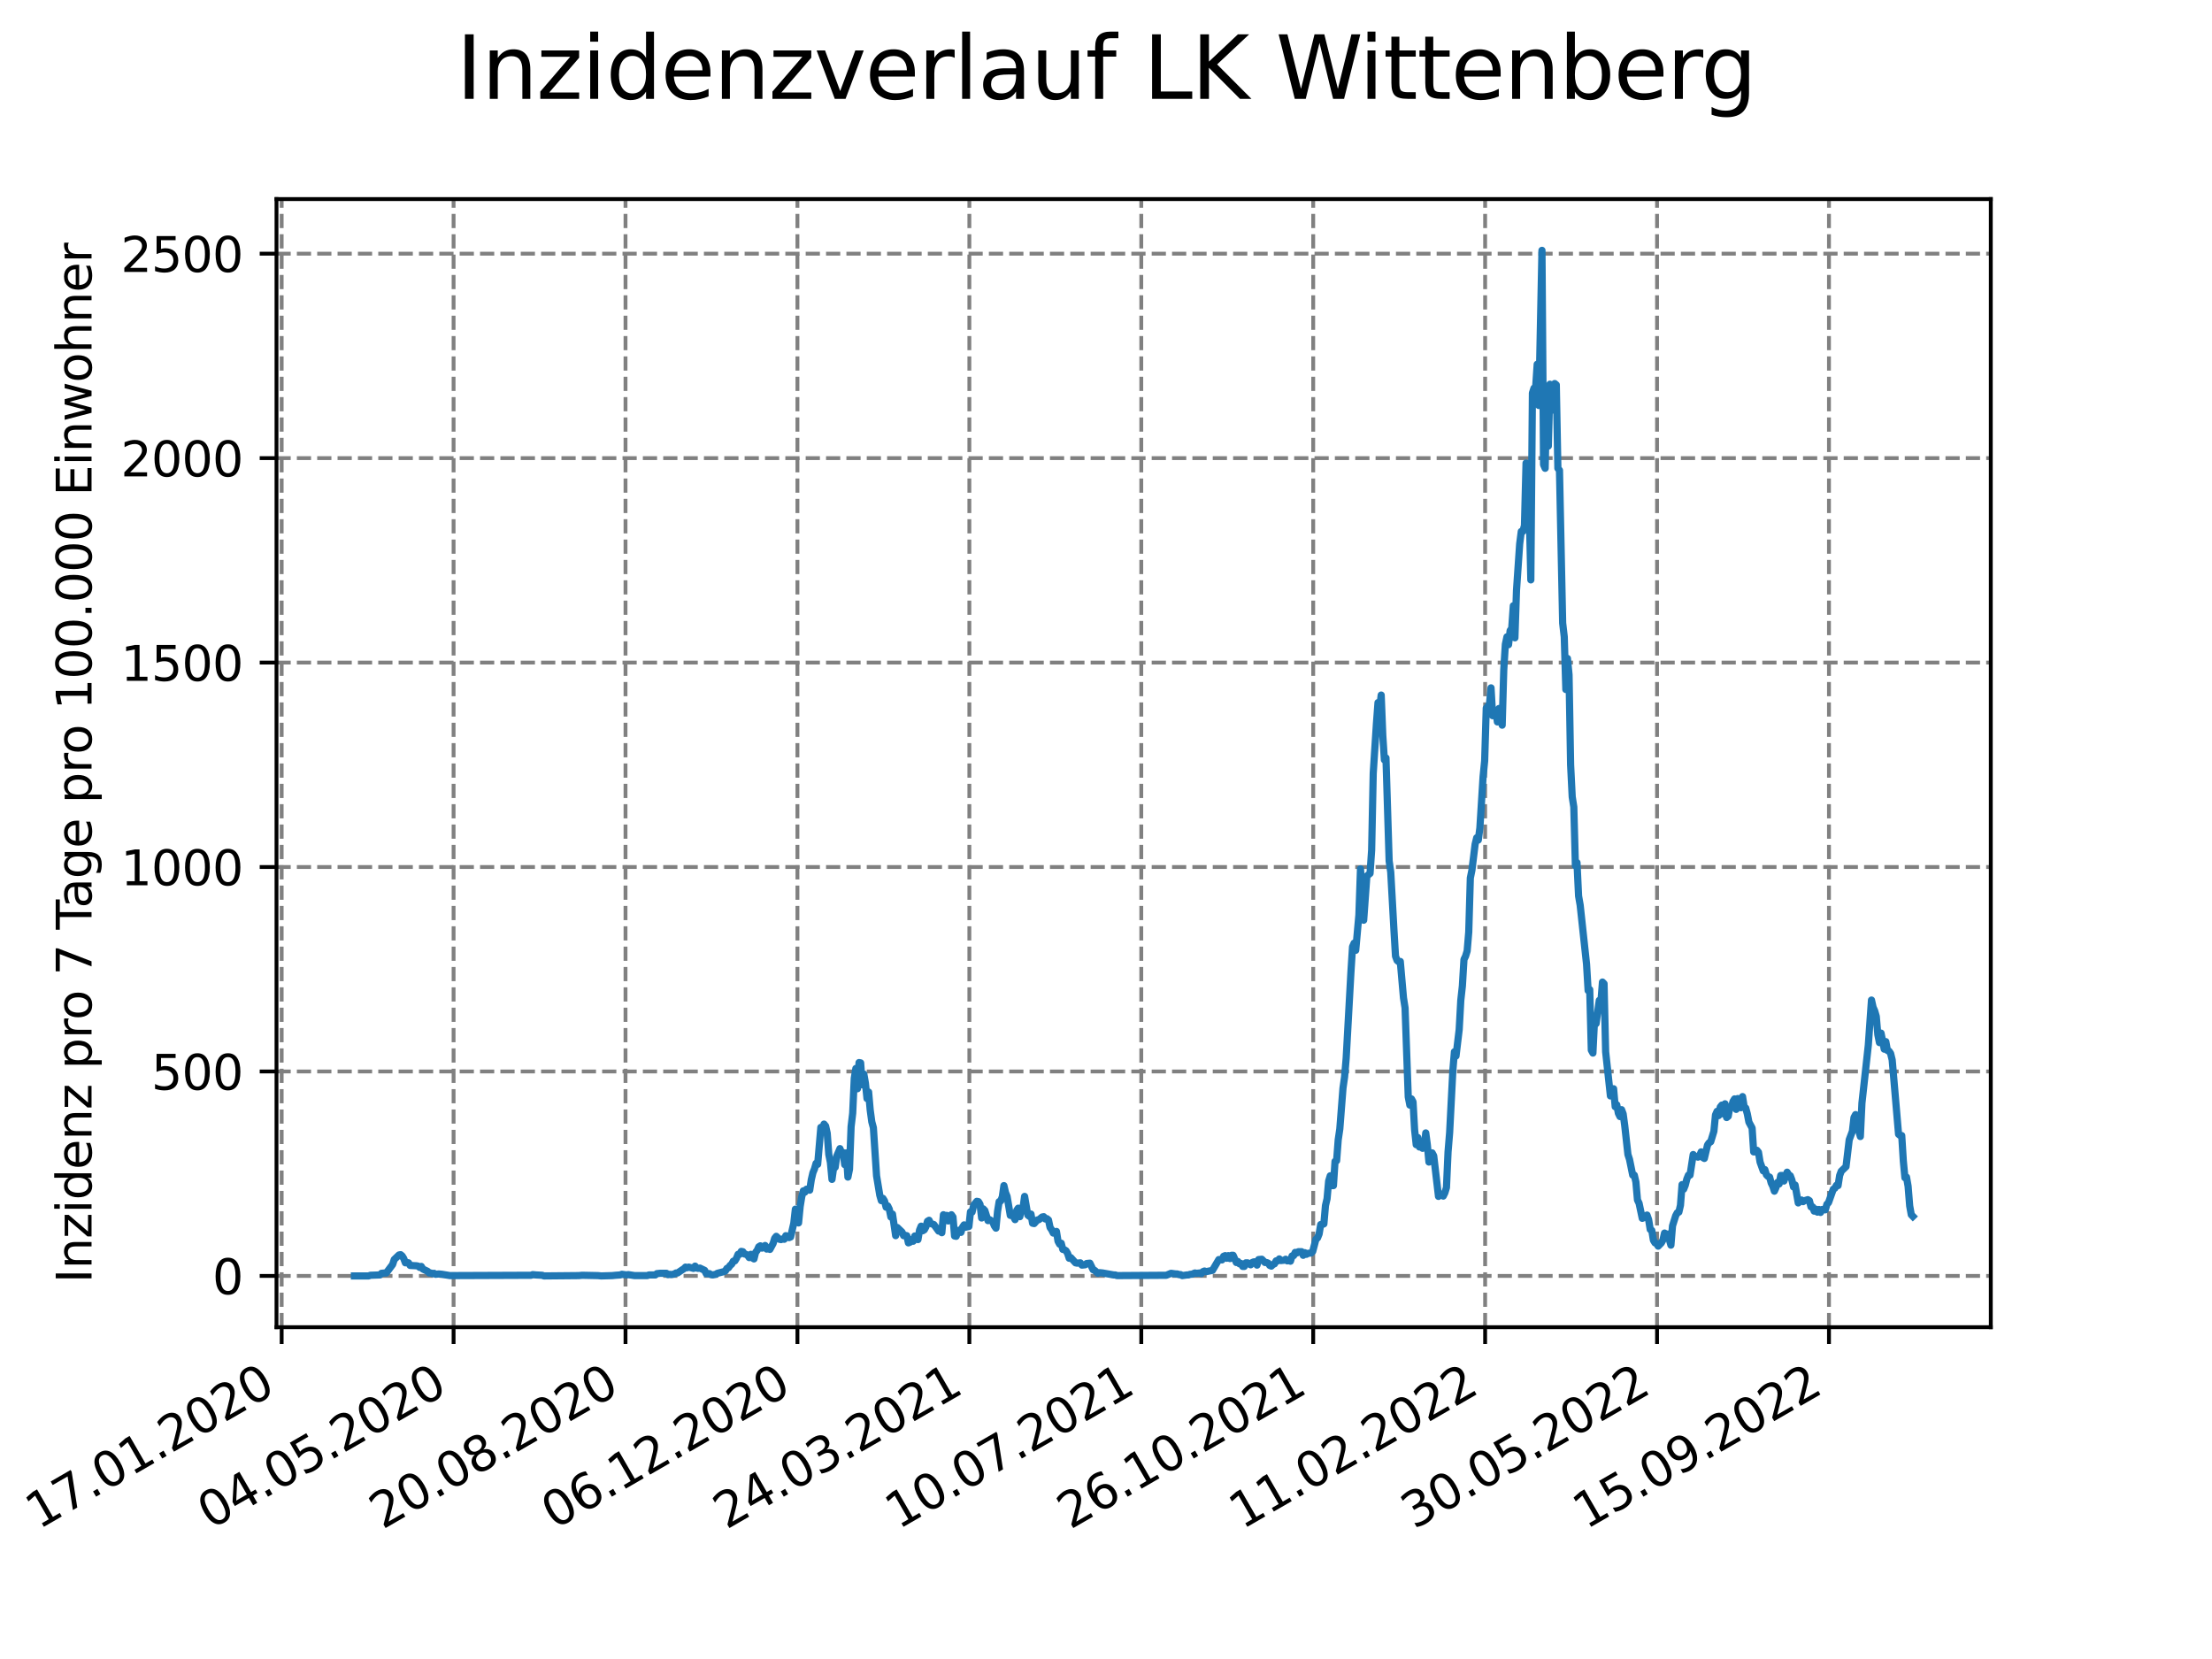 <?xml version="1.0" encoding="utf-8" standalone="no"?>
<!DOCTYPE svg PUBLIC "-//W3C//DTD SVG 1.1//EN"
  "http://www.w3.org/Graphics/SVG/1.1/DTD/svg11.dtd">
<svg xmlns:xlink="http://www.w3.org/1999/xlink" width="460.8pt" height="345.6pt" viewBox="0 0 460.8 345.6" xmlns="http://www.w3.org/2000/svg" version="1.1">
 <defs>
  <style type="text/css">*{stroke-linejoin: round; stroke-linecap: butt}</style>
 </defs>
 <g id="figure_1">
  <g id="patch_1">
   <path d="M 0 345.6 
L 460.8 345.6 
L 460.8 0 
L 0 0 
z
" style="fill: #ffffff"/>
  </g>
  <g id="axes_1">
   <g id="patch_2">
    <path d="M 57.6 276.48 
L 414.72 276.48 
L 414.72 41.472 
L 57.6 41.472 
z
" style="fill: #ffffff"/>
   </g>
   <g id="matplotlib.axis_1">
    <g id="xtick_1">
     <g id="line2d_1">
      <path d="M 58.675 276.48 
L 58.675 41.472 
" clip-path="url(#p6f61c30d8f)" style="fill: none; stroke-dasharray: 2.96,1.28; stroke-dashoffset: 0; stroke: #808080; stroke-width: 0.8"/>
     </g>
     <g id="line2d_2">
      <defs>
       <path id="maa4a081e00" d="M 0 0 
L 0 3.5 
" style="stroke: #000000; stroke-width: 0.8"/>
      </defs>
      <g>
       <use xlink:href="#maa4a081e00" x="58.675" y="276.48" style="stroke: #000000; stroke-width: 0.8"/>
      </g>
     </g>
     <g id="text_1">
      <!-- 17.01.2020 -->
      <g transform="translate(8.05 318.689) rotate(-30) scale(0.1 -0.1)">
       <defs>
        <path id="DejaVuSans-31" d="M 794 531 
L 1825 531 
L 1825 4091 
L 703 3866 
L 703 4441 
L 1819 4666 
L 2450 4666 
L 2450 531 
L 3481 531 
L 3481 0 
L 794 0 
L 794 531 
z
" transform="scale(0.016)"/>
        <path id="DejaVuSans-37" d="M 525 4666 
L 3525 4666 
L 3525 4397 
L 1831 0 
L 1172 0 
L 2766 4134 
L 525 4134 
L 525 4666 
z
" transform="scale(0.016)"/>
        <path id="DejaVuSans-2e" d="M 684 794 
L 1344 794 
L 1344 0 
L 684 0 
L 684 794 
z
" transform="scale(0.016)"/>
        <path id="DejaVuSans-30" d="M 2034 4250 
Q 1547 4250 1301 3770 
Q 1056 3291 1056 2328 
Q 1056 1369 1301 889 
Q 1547 409 2034 409 
Q 2525 409 2770 889 
Q 3016 1369 3016 2328 
Q 3016 3291 2770 3770 
Q 2525 4250 2034 4250 
z
M 2034 4750 
Q 2819 4750 3233 4129 
Q 3647 3509 3647 2328 
Q 3647 1150 3233 529 
Q 2819 -91 2034 -91 
Q 1250 -91 836 529 
Q 422 1150 422 2328 
Q 422 3509 836 4129 
Q 1250 4750 2034 4750 
z
" transform="scale(0.016)"/>
        <path id="DejaVuSans-32" d="M 1228 531 
L 3431 531 
L 3431 0 
L 469 0 
L 469 531 
Q 828 903 1448 1529 
Q 2069 2156 2228 2338 
Q 2531 2678 2651 2914 
Q 2772 3150 2772 3378 
Q 2772 3750 2511 3984 
Q 2250 4219 1831 4219 
Q 1534 4219 1204 4116 
Q 875 4013 500 3803 
L 500 4441 
Q 881 4594 1212 4672 
Q 1544 4750 1819 4750 
Q 2544 4750 2975 4387 
Q 3406 4025 3406 3419 
Q 3406 3131 3298 2873 
Q 3191 2616 2906 2266 
Q 2828 2175 2409 1742 
Q 1991 1309 1228 531 
z
" transform="scale(0.016)"/>
       </defs>
       <use xlink:href="#DejaVuSans-31"/>
       <use xlink:href="#DejaVuSans-37" x="63.623"/>
       <use xlink:href="#DejaVuSans-2e" x="127.246"/>
       <use xlink:href="#DejaVuSans-30" x="159.033"/>
       <use xlink:href="#DejaVuSans-31" x="222.656"/>
       <use xlink:href="#DejaVuSans-2e" x="286.279"/>
       <use xlink:href="#DejaVuSans-32" x="318.066"/>
       <use xlink:href="#DejaVuSans-30" x="381.689"/>
       <use xlink:href="#DejaVuSans-32" x="445.312"/>
       <use xlink:href="#DejaVuSans-30" x="508.936"/>
      </g>
     </g>
    </g>
    <g id="xtick_2">
     <g id="line2d_3">
      <path d="M 94.49 276.48 
L 94.49 41.472 
" clip-path="url(#p6f61c30d8f)" style="fill: none; stroke-dasharray: 2.96,1.28; stroke-dashoffset: 0; stroke: #808080; stroke-width: 0.8"/>
     </g>
     <g id="line2d_4">
      <g>
       <use xlink:href="#maa4a081e00" x="94.49" y="276.48" style="stroke: #000000; stroke-width: 0.8"/>
      </g>
     </g>
     <g id="text_2">
      <!-- 04.05.2020 -->
      <g transform="translate(43.865 318.689) rotate(-30) scale(0.1 -0.1)">
       <defs>
        <path id="DejaVuSans-34" d="M 2419 4116 
L 825 1625 
L 2419 1625 
L 2419 4116 
z
M 2253 4666 
L 3047 4666 
L 3047 1625 
L 3713 1625 
L 3713 1100 
L 3047 1100 
L 3047 0 
L 2419 0 
L 2419 1100 
L 313 1100 
L 313 1709 
L 2253 4666 
z
" transform="scale(0.016)"/>
        <path id="DejaVuSans-35" d="M 691 4666 
L 3169 4666 
L 3169 4134 
L 1269 4134 
L 1269 2991 
Q 1406 3038 1543 3061 
Q 1681 3084 1819 3084 
Q 2600 3084 3056 2656 
Q 3513 2228 3513 1497 
Q 3513 744 3044 326 
Q 2575 -91 1722 -91 
Q 1428 -91 1123 -41 
Q 819 9 494 109 
L 494 744 
Q 775 591 1075 516 
Q 1375 441 1709 441 
Q 2250 441 2565 725 
Q 2881 1009 2881 1497 
Q 2881 1984 2565 2268 
Q 2250 2553 1709 2553 
Q 1456 2553 1204 2497 
Q 953 2441 691 2322 
L 691 4666 
z
" transform="scale(0.016)"/>
       </defs>
       <use xlink:href="#DejaVuSans-30"/>
       <use xlink:href="#DejaVuSans-34" x="63.623"/>
       <use xlink:href="#DejaVuSans-2e" x="127.246"/>
       <use xlink:href="#DejaVuSans-30" x="159.033"/>
       <use xlink:href="#DejaVuSans-35" x="222.656"/>
       <use xlink:href="#DejaVuSans-2e" x="286.279"/>
       <use xlink:href="#DejaVuSans-32" x="318.066"/>
       <use xlink:href="#DejaVuSans-30" x="381.689"/>
       <use xlink:href="#DejaVuSans-32" x="445.312"/>
       <use xlink:href="#DejaVuSans-30" x="508.936"/>
      </g>
     </g>
    </g>
    <g id="xtick_3">
     <g id="line2d_5">
      <path d="M 130.305 276.48 
L 130.305 41.472 
" clip-path="url(#p6f61c30d8f)" style="fill: none; stroke-dasharray: 2.96,1.28; stroke-dashoffset: 0; stroke: #808080; stroke-width: 0.8"/>
     </g>
     <g id="line2d_6">
      <g>
       <use xlink:href="#maa4a081e00" x="130.305" y="276.48" style="stroke: #000000; stroke-width: 0.8"/>
      </g>
     </g>
     <g id="text_3">
      <!-- 20.08.2020 -->
      <g transform="translate(79.679 318.689) rotate(-30) scale(0.1 -0.1)">
       <defs>
        <path id="DejaVuSans-38" d="M 2034 2216 
Q 1584 2216 1326 1975 
Q 1069 1734 1069 1313 
Q 1069 891 1326 650 
Q 1584 409 2034 409 
Q 2484 409 2743 651 
Q 3003 894 3003 1313 
Q 3003 1734 2745 1975 
Q 2488 2216 2034 2216 
z
M 1403 2484 
Q 997 2584 770 2862 
Q 544 3141 544 3541 
Q 544 4100 942 4425 
Q 1341 4750 2034 4750 
Q 2731 4750 3128 4425 
Q 3525 4100 3525 3541 
Q 3525 3141 3298 2862 
Q 3072 2584 2669 2484 
Q 3125 2378 3379 2068 
Q 3634 1759 3634 1313 
Q 3634 634 3220 271 
Q 2806 -91 2034 -91 
Q 1263 -91 848 271 
Q 434 634 434 1313 
Q 434 1759 690 2068 
Q 947 2378 1403 2484 
z
M 1172 3481 
Q 1172 3119 1398 2916 
Q 1625 2713 2034 2713 
Q 2441 2713 2670 2916 
Q 2900 3119 2900 3481 
Q 2900 3844 2670 4047 
Q 2441 4250 2034 4250 
Q 1625 4250 1398 4047 
Q 1172 3844 1172 3481 
z
" transform="scale(0.016)"/>
       </defs>
       <use xlink:href="#DejaVuSans-32"/>
       <use xlink:href="#DejaVuSans-30" x="63.623"/>
       <use xlink:href="#DejaVuSans-2e" x="127.246"/>
       <use xlink:href="#DejaVuSans-30" x="159.033"/>
       <use xlink:href="#DejaVuSans-38" x="222.656"/>
       <use xlink:href="#DejaVuSans-2e" x="286.279"/>
       <use xlink:href="#DejaVuSans-32" x="318.066"/>
       <use xlink:href="#DejaVuSans-30" x="381.689"/>
       <use xlink:href="#DejaVuSans-32" x="445.312"/>
       <use xlink:href="#DejaVuSans-30" x="508.936"/>
      </g>
     </g>
    </g>
    <g id="xtick_4">
     <g id="line2d_7">
      <path d="M 166.119 276.48 
L 166.119 41.472 
" clip-path="url(#p6f61c30d8f)" style="fill: none; stroke-dasharray: 2.96,1.28; stroke-dashoffset: 0; stroke: #808080; stroke-width: 0.8"/>
     </g>
     <g id="line2d_8">
      <g>
       <use xlink:href="#maa4a081e00" x="166.119" y="276.48" style="stroke: #000000; stroke-width: 0.8"/>
      </g>
     </g>
     <g id="text_4">
      <!-- 06.12.2020 -->
      <g transform="translate(115.494 318.689) rotate(-30) scale(0.1 -0.1)">
       <defs>
        <path id="DejaVuSans-36" d="M 2113 2584 
Q 1688 2584 1439 2293 
Q 1191 2003 1191 1497 
Q 1191 994 1439 701 
Q 1688 409 2113 409 
Q 2538 409 2786 701 
Q 3034 994 3034 1497 
Q 3034 2003 2786 2293 
Q 2538 2584 2113 2584 
z
M 3366 4563 
L 3366 3988 
Q 3128 4100 2886 4159 
Q 2644 4219 2406 4219 
Q 1781 4219 1451 3797 
Q 1122 3375 1075 2522 
Q 1259 2794 1537 2939 
Q 1816 3084 2150 3084 
Q 2853 3084 3261 2657 
Q 3669 2231 3669 1497 
Q 3669 778 3244 343 
Q 2819 -91 2113 -91 
Q 1303 -91 875 529 
Q 447 1150 447 2328 
Q 447 3434 972 4092 
Q 1497 4750 2381 4750 
Q 2619 4750 2861 4703 
Q 3103 4656 3366 4563 
z
" transform="scale(0.016)"/>
       </defs>
       <use xlink:href="#DejaVuSans-30"/>
       <use xlink:href="#DejaVuSans-36" x="63.623"/>
       <use xlink:href="#DejaVuSans-2e" x="127.246"/>
       <use xlink:href="#DejaVuSans-31" x="159.033"/>
       <use xlink:href="#DejaVuSans-32" x="222.656"/>
       <use xlink:href="#DejaVuSans-2e" x="286.279"/>
       <use xlink:href="#DejaVuSans-32" x="318.066"/>
       <use xlink:href="#DejaVuSans-30" x="381.689"/>
       <use xlink:href="#DejaVuSans-32" x="445.312"/>
       <use xlink:href="#DejaVuSans-30" x="508.936"/>
      </g>
     </g>
    </g>
    <g id="xtick_5">
     <g id="line2d_9">
      <path d="M 201.934 276.48 
L 201.934 41.472 
" clip-path="url(#p6f61c30d8f)" style="fill: none; stroke-dasharray: 2.96,1.28; stroke-dashoffset: 0; stroke: #808080; stroke-width: 0.8"/>
     </g>
     <g id="line2d_10">
      <g>
       <use xlink:href="#maa4a081e00" x="201.934" y="276.48" style="stroke: #000000; stroke-width: 0.8"/>
      </g>
     </g>
     <g id="text_5">
      <!-- 24.03.2021 -->
      <g transform="translate(151.309 318.689) rotate(-30) scale(0.1 -0.1)">
       <defs>
        <path id="DejaVuSans-33" d="M 2597 2516 
Q 3050 2419 3304 2112 
Q 3559 1806 3559 1356 
Q 3559 666 3084 287 
Q 2609 -91 1734 -91 
Q 1441 -91 1130 -33 
Q 819 25 488 141 
L 488 750 
Q 750 597 1062 519 
Q 1375 441 1716 441 
Q 2309 441 2620 675 
Q 2931 909 2931 1356 
Q 2931 1769 2642 2001 
Q 2353 2234 1838 2234 
L 1294 2234 
L 1294 2753 
L 1863 2753 
Q 2328 2753 2575 2939 
Q 2822 3125 2822 3475 
Q 2822 3834 2567 4026 
Q 2313 4219 1838 4219 
Q 1578 4219 1281 4162 
Q 984 4106 628 3988 
L 628 4550 
Q 988 4650 1302 4700 
Q 1616 4750 1894 4750 
Q 2613 4750 3031 4423 
Q 3450 4097 3450 3541 
Q 3450 3153 3228 2886 
Q 3006 2619 2597 2516 
z
" transform="scale(0.016)"/>
       </defs>
       <use xlink:href="#DejaVuSans-32"/>
       <use xlink:href="#DejaVuSans-34" x="63.623"/>
       <use xlink:href="#DejaVuSans-2e" x="127.246"/>
       <use xlink:href="#DejaVuSans-30" x="159.033"/>
       <use xlink:href="#DejaVuSans-33" x="222.656"/>
       <use xlink:href="#DejaVuSans-2e" x="286.279"/>
       <use xlink:href="#DejaVuSans-32" x="318.066"/>
       <use xlink:href="#DejaVuSans-30" x="381.689"/>
       <use xlink:href="#DejaVuSans-32" x="445.312"/>
       <use xlink:href="#DejaVuSans-31" x="508.936"/>
      </g>
     </g>
    </g>
    <g id="xtick_6">
     <g id="line2d_11">
      <path d="M 237.749 276.48 
L 237.749 41.472 
" clip-path="url(#p6f61c30d8f)" style="fill: none; stroke-dasharray: 2.96,1.28; stroke-dashoffset: 0; stroke: #808080; stroke-width: 0.8"/>
     </g>
     <g id="line2d_12">
      <g>
       <use xlink:href="#maa4a081e00" x="237.749" y="276.48" style="stroke: #000000; stroke-width: 0.8"/>
      </g>
     </g>
     <g id="text_6">
      <!-- 10.07.2021 -->
      <g transform="translate(187.124 318.689) rotate(-30) scale(0.1 -0.1)">
       <use xlink:href="#DejaVuSans-31"/>
       <use xlink:href="#DejaVuSans-30" x="63.623"/>
       <use xlink:href="#DejaVuSans-2e" x="127.246"/>
       <use xlink:href="#DejaVuSans-30" x="159.033"/>
       <use xlink:href="#DejaVuSans-37" x="222.656"/>
       <use xlink:href="#DejaVuSans-2e" x="286.279"/>
       <use xlink:href="#DejaVuSans-32" x="318.066"/>
       <use xlink:href="#DejaVuSans-30" x="381.689"/>
       <use xlink:href="#DejaVuSans-32" x="445.312"/>
       <use xlink:href="#DejaVuSans-31" x="508.936"/>
      </g>
     </g>
    </g>
    <g id="xtick_7">
     <g id="line2d_13">
      <path d="M 273.564 276.48 
L 273.564 41.472 
" clip-path="url(#p6f61c30d8f)" style="fill: none; stroke-dasharray: 2.96,1.28; stroke-dashoffset: 0; stroke: #808080; stroke-width: 0.8"/>
     </g>
     <g id="line2d_14">
      <g>
       <use xlink:href="#maa4a081e00" x="273.564" y="276.48" style="stroke: #000000; stroke-width: 0.8"/>
      </g>
     </g>
     <g id="text_7">
      <!-- 26.10.2021 -->
      <g transform="translate(222.939 318.689) rotate(-30) scale(0.1 -0.1)">
       <use xlink:href="#DejaVuSans-32"/>
       <use xlink:href="#DejaVuSans-36" x="63.623"/>
       <use xlink:href="#DejaVuSans-2e" x="127.246"/>
       <use xlink:href="#DejaVuSans-31" x="159.033"/>
       <use xlink:href="#DejaVuSans-30" x="222.656"/>
       <use xlink:href="#DejaVuSans-2e" x="286.279"/>
       <use xlink:href="#DejaVuSans-32" x="318.066"/>
       <use xlink:href="#DejaVuSans-30" x="381.689"/>
       <use xlink:href="#DejaVuSans-32" x="445.312"/>
       <use xlink:href="#DejaVuSans-31" x="508.936"/>
      </g>
     </g>
    </g>
    <g id="xtick_8">
     <g id="line2d_15">
      <path d="M 309.379 276.48 
L 309.379 41.472 
" clip-path="url(#p6f61c30d8f)" style="fill: none; stroke-dasharray: 2.96,1.28; stroke-dashoffset: 0; stroke: #808080; stroke-width: 0.8"/>
     </g>
     <g id="line2d_16">
      <g>
       <use xlink:href="#maa4a081e00" x="309.379" y="276.48" style="stroke: #000000; stroke-width: 0.8"/>
      </g>
     </g>
     <g id="text_8">
      <!-- 11.02.2022 -->
      <g transform="translate(258.753 318.689) rotate(-30) scale(0.1 -0.1)">
       <use xlink:href="#DejaVuSans-31"/>
       <use xlink:href="#DejaVuSans-31" x="63.623"/>
       <use xlink:href="#DejaVuSans-2e" x="127.246"/>
       <use xlink:href="#DejaVuSans-30" x="159.033"/>
       <use xlink:href="#DejaVuSans-32" x="222.656"/>
       <use xlink:href="#DejaVuSans-2e" x="286.279"/>
       <use xlink:href="#DejaVuSans-32" x="318.066"/>
       <use xlink:href="#DejaVuSans-30" x="381.689"/>
       <use xlink:href="#DejaVuSans-32" x="445.312"/>
       <use xlink:href="#DejaVuSans-32" x="508.936"/>
      </g>
     </g>
    </g>
    <g id="xtick_9">
     <g id="line2d_17">
      <path d="M 345.193 276.48 
L 345.193 41.472 
" clip-path="url(#p6f61c30d8f)" style="fill: none; stroke-dasharray: 2.96,1.28; stroke-dashoffset: 0; stroke: #808080; stroke-width: 0.8"/>
     </g>
     <g id="line2d_18">
      <g>
       <use xlink:href="#maa4a081e00" x="345.193" y="276.48" style="stroke: #000000; stroke-width: 0.8"/>
      </g>
     </g>
     <g id="text_9">
      <!-- 30.05.2022 -->
      <g transform="translate(294.568 318.689) rotate(-30) scale(0.1 -0.1)">
       <use xlink:href="#DejaVuSans-33"/>
       <use xlink:href="#DejaVuSans-30" x="63.623"/>
       <use xlink:href="#DejaVuSans-2e" x="127.246"/>
       <use xlink:href="#DejaVuSans-30" x="159.033"/>
       <use xlink:href="#DejaVuSans-35" x="222.656"/>
       <use xlink:href="#DejaVuSans-2e" x="286.279"/>
       <use xlink:href="#DejaVuSans-32" x="318.066"/>
       <use xlink:href="#DejaVuSans-30" x="381.689"/>
       <use xlink:href="#DejaVuSans-32" x="445.312"/>
       <use xlink:href="#DejaVuSans-32" x="508.936"/>
      </g>
     </g>
    </g>
    <g id="xtick_10">
     <g id="line2d_19">
      <path d="M 381.008 276.48 
L 381.008 41.472 
" clip-path="url(#p6f61c30d8f)" style="fill: none; stroke-dasharray: 2.96,1.28; stroke-dashoffset: 0; stroke: #808080; stroke-width: 0.8"/>
     </g>
     <g id="line2d_20">
      <g>
       <use xlink:href="#maa4a081e00" x="381.008" y="276.48" style="stroke: #000000; stroke-width: 0.8"/>
      </g>
     </g>
     <g id="text_10">
      <!-- 15.09.2022 -->
      <g transform="translate(330.383 318.689) rotate(-30) scale(0.1 -0.1)">
       <defs>
        <path id="DejaVuSans-39" d="M 703 97 
L 703 672 
Q 941 559 1184 500 
Q 1428 441 1663 441 
Q 2288 441 2617 861 
Q 2947 1281 2994 2138 
Q 2813 1869 2534 1725 
Q 2256 1581 1919 1581 
Q 1219 1581 811 2004 
Q 403 2428 403 3163 
Q 403 3881 828 4315 
Q 1253 4750 1959 4750 
Q 2769 4750 3195 4129 
Q 3622 3509 3622 2328 
Q 3622 1225 3098 567 
Q 2575 -91 1691 -91 
Q 1453 -91 1209 -44 
Q 966 3 703 97 
z
M 1959 2075 
Q 2384 2075 2632 2365 
Q 2881 2656 2881 3163 
Q 2881 3666 2632 3958 
Q 2384 4250 1959 4250 
Q 1534 4250 1286 3958 
Q 1038 3666 1038 3163 
Q 1038 2656 1286 2365 
Q 1534 2075 1959 2075 
z
" transform="scale(0.016)"/>
       </defs>
       <use xlink:href="#DejaVuSans-31"/>
       <use xlink:href="#DejaVuSans-35" x="63.623"/>
       <use xlink:href="#DejaVuSans-2e" x="127.246"/>
       <use xlink:href="#DejaVuSans-30" x="159.033"/>
       <use xlink:href="#DejaVuSans-39" x="222.656"/>
       <use xlink:href="#DejaVuSans-2e" x="286.279"/>
       <use xlink:href="#DejaVuSans-32" x="318.066"/>
       <use xlink:href="#DejaVuSans-30" x="381.689"/>
       <use xlink:href="#DejaVuSans-32" x="445.312"/>
       <use xlink:href="#DejaVuSans-32" x="508.936"/>
      </g>
     </g>
    </g>
   </g>
   <g id="matplotlib.axis_2">
    <g id="ytick_1">
     <g id="line2d_21">
      <path d="M 57.6 265.798 
L 414.72 265.798 
" clip-path="url(#p6f61c30d8f)" style="fill: none; stroke-dasharray: 2.96,1.28; stroke-dashoffset: 0; stroke: #808080; stroke-width: 0.8"/>
     </g>
     <g id="line2d_22">
      <defs>
       <path id="m7bde1ee487" d="M 0 0 
L -3.5 0 
" style="stroke: #000000; stroke-width: 0.8"/>
      </defs>
      <g>
       <use xlink:href="#m7bde1ee487" x="57.6" y="265.798" style="stroke: #000000; stroke-width: 0.8"/>
      </g>
     </g>
     <g id="text_11">
      <!-- 0 -->
      <g transform="translate(44.237 269.597) scale(0.1 -0.1)">
       <use xlink:href="#DejaVuSans-30"/>
      </g>
     </g>
    </g>
    <g id="ytick_2">
     <g id="line2d_23">
      <path d="M 57.6 223.208 
L 414.72 223.208 
" clip-path="url(#p6f61c30d8f)" style="fill: none; stroke-dasharray: 2.96,1.28; stroke-dashoffset: 0; stroke: #808080; stroke-width: 0.8"/>
     </g>
     <g id="line2d_24">
      <g>
       <use xlink:href="#m7bde1ee487" x="57.6" y="223.208" style="stroke: #000000; stroke-width: 0.8"/>
      </g>
     </g>
     <g id="text_12">
      <!-- 500 -->
      <g transform="translate(31.512 227.007) scale(0.1 -0.1)">
       <use xlink:href="#DejaVuSans-35"/>
       <use xlink:href="#DejaVuSans-30" x="63.623"/>
       <use xlink:href="#DejaVuSans-30" x="127.246"/>
      </g>
     </g>
    </g>
    <g id="ytick_3">
     <g id="line2d_25">
      <path d="M 57.6 180.618 
L 414.72 180.618 
" clip-path="url(#p6f61c30d8f)" style="fill: none; stroke-dasharray: 2.96,1.28; stroke-dashoffset: 0; stroke: #808080; stroke-width: 0.8"/>
     </g>
     <g id="line2d_26">
      <g>
       <use xlink:href="#m7bde1ee487" x="57.6" y="180.618" style="stroke: #000000; stroke-width: 0.8"/>
      </g>
     </g>
     <g id="text_13">
      <!-- 1000 -->
      <g transform="translate(25.15 184.417) scale(0.1 -0.1)">
       <use xlink:href="#DejaVuSans-31"/>
       <use xlink:href="#DejaVuSans-30" x="63.623"/>
       <use xlink:href="#DejaVuSans-30" x="127.246"/>
       <use xlink:href="#DejaVuSans-30" x="190.869"/>
      </g>
     </g>
    </g>
    <g id="ytick_4">
     <g id="line2d_27">
      <path d="M 57.6 138.028 
L 414.72 138.028 
" clip-path="url(#p6f61c30d8f)" style="fill: none; stroke-dasharray: 2.96,1.28; stroke-dashoffset: 0; stroke: #808080; stroke-width: 0.8"/>
     </g>
     <g id="line2d_28">
      <g>
       <use xlink:href="#m7bde1ee487" x="57.6" y="138.028" style="stroke: #000000; stroke-width: 0.8"/>
      </g>
     </g>
     <g id="text_14">
      <!-- 1500 -->
      <g transform="translate(25.15 141.827) scale(0.1 -0.1)">
       <use xlink:href="#DejaVuSans-31"/>
       <use xlink:href="#DejaVuSans-35" x="63.623"/>
       <use xlink:href="#DejaVuSans-30" x="127.246"/>
       <use xlink:href="#DejaVuSans-30" x="190.869"/>
      </g>
     </g>
    </g>
    <g id="ytick_5">
     <g id="line2d_29">
      <path d="M 57.6 95.438 
L 414.72 95.438 
" clip-path="url(#p6f61c30d8f)" style="fill: none; stroke-dasharray: 2.96,1.28; stroke-dashoffset: 0; stroke: #808080; stroke-width: 0.8"/>
     </g>
     <g id="line2d_30">
      <g>
       <use xlink:href="#m7bde1ee487" x="57.6" y="95.438" style="stroke: #000000; stroke-width: 0.8"/>
      </g>
     </g>
     <g id="text_15">
      <!-- 2000 -->
      <g transform="translate(25.15 99.237) scale(0.1 -0.1)">
       <use xlink:href="#DejaVuSans-32"/>
       <use xlink:href="#DejaVuSans-30" x="63.623"/>
       <use xlink:href="#DejaVuSans-30" x="127.246"/>
       <use xlink:href="#DejaVuSans-30" x="190.869"/>
      </g>
     </g>
    </g>
    <g id="ytick_6">
     <g id="line2d_31">
      <path d="M 57.6 52.848 
L 414.72 52.848 
" clip-path="url(#p6f61c30d8f)" style="fill: none; stroke-dasharray: 2.96,1.28; stroke-dashoffset: 0; stroke: #808080; stroke-width: 0.8"/>
     </g>
     <g id="line2d_32">
      <g>
       <use xlink:href="#m7bde1ee487" x="57.6" y="52.848" style="stroke: #000000; stroke-width: 0.8"/>
      </g>
     </g>
     <g id="text_16">
      <!-- 2500 -->
      <g transform="translate(25.15 56.647) scale(0.1 -0.1)">
       <use xlink:href="#DejaVuSans-32"/>
       <use xlink:href="#DejaVuSans-35" x="63.623"/>
       <use xlink:href="#DejaVuSans-30" x="127.246"/>
       <use xlink:href="#DejaVuSans-30" x="190.869"/>
      </g>
     </g>
    </g>
    <g id="text_17">
     <!-- Inzidenz pro 7 Tage pro 100.000 Einwohner -->
     <g transform="translate(19.07 267.301) rotate(-90) scale(0.1 -0.1)">
      <defs>
       <path id="DejaVuSans-49" d="M 628 4666 
L 1259 4666 
L 1259 0 
L 628 0 
L 628 4666 
z
" transform="scale(0.016)"/>
       <path id="DejaVuSans-6e" d="M 3513 2113 
L 3513 0 
L 2938 0 
L 2938 2094 
Q 2938 2591 2744 2837 
Q 2550 3084 2163 3084 
Q 1697 3084 1428 2787 
Q 1159 2491 1159 1978 
L 1159 0 
L 581 0 
L 581 3500 
L 1159 3500 
L 1159 2956 
Q 1366 3272 1645 3428 
Q 1925 3584 2291 3584 
Q 2894 3584 3203 3211 
Q 3513 2838 3513 2113 
z
" transform="scale(0.016)"/>
       <path id="DejaVuSans-7a" d="M 353 3500 
L 3084 3500 
L 3084 2975 
L 922 459 
L 3084 459 
L 3084 0 
L 275 0 
L 275 525 
L 2438 3041 
L 353 3041 
L 353 3500 
z
" transform="scale(0.016)"/>
       <path id="DejaVuSans-69" d="M 603 3500 
L 1178 3500 
L 1178 0 
L 603 0 
L 603 3500 
z
M 603 4863 
L 1178 4863 
L 1178 4134 
L 603 4134 
L 603 4863 
z
" transform="scale(0.016)"/>
       <path id="DejaVuSans-64" d="M 2906 2969 
L 2906 4863 
L 3481 4863 
L 3481 0 
L 2906 0 
L 2906 525 
Q 2725 213 2448 61 
Q 2172 -91 1784 -91 
Q 1150 -91 751 415 
Q 353 922 353 1747 
Q 353 2572 751 3078 
Q 1150 3584 1784 3584 
Q 2172 3584 2448 3432 
Q 2725 3281 2906 2969 
z
M 947 1747 
Q 947 1113 1208 752 
Q 1469 391 1925 391 
Q 2381 391 2643 752 
Q 2906 1113 2906 1747 
Q 2906 2381 2643 2742 
Q 2381 3103 1925 3103 
Q 1469 3103 1208 2742 
Q 947 2381 947 1747 
z
" transform="scale(0.016)"/>
       <path id="DejaVuSans-65" d="M 3597 1894 
L 3597 1613 
L 953 1613 
Q 991 1019 1311 708 
Q 1631 397 2203 397 
Q 2534 397 2845 478 
Q 3156 559 3463 722 
L 3463 178 
Q 3153 47 2828 -22 
Q 2503 -91 2169 -91 
Q 1331 -91 842 396 
Q 353 884 353 1716 
Q 353 2575 817 3079 
Q 1281 3584 2069 3584 
Q 2775 3584 3186 3129 
Q 3597 2675 3597 1894 
z
M 3022 2063 
Q 3016 2534 2758 2815 
Q 2500 3097 2075 3097 
Q 1594 3097 1305 2825 
Q 1016 2553 972 2059 
L 3022 2063 
z
" transform="scale(0.016)"/>
       <path id="DejaVuSans-20" transform="scale(0.016)"/>
       <path id="DejaVuSans-70" d="M 1159 525 
L 1159 -1331 
L 581 -1331 
L 581 3500 
L 1159 3500 
L 1159 2969 
Q 1341 3281 1617 3432 
Q 1894 3584 2278 3584 
Q 2916 3584 3314 3078 
Q 3713 2572 3713 1747 
Q 3713 922 3314 415 
Q 2916 -91 2278 -91 
Q 1894 -91 1617 61 
Q 1341 213 1159 525 
z
M 3116 1747 
Q 3116 2381 2855 2742 
Q 2594 3103 2138 3103 
Q 1681 3103 1420 2742 
Q 1159 2381 1159 1747 
Q 1159 1113 1420 752 
Q 1681 391 2138 391 
Q 2594 391 2855 752 
Q 3116 1113 3116 1747 
z
" transform="scale(0.016)"/>
       <path id="DejaVuSans-72" d="M 2631 2963 
Q 2534 3019 2420 3045 
Q 2306 3072 2169 3072 
Q 1681 3072 1420 2755 
Q 1159 2438 1159 1844 
L 1159 0 
L 581 0 
L 581 3500 
L 1159 3500 
L 1159 2956 
Q 1341 3275 1631 3429 
Q 1922 3584 2338 3584 
Q 2397 3584 2469 3576 
Q 2541 3569 2628 3553 
L 2631 2963 
z
" transform="scale(0.016)"/>
       <path id="DejaVuSans-6f" d="M 1959 3097 
Q 1497 3097 1228 2736 
Q 959 2375 959 1747 
Q 959 1119 1226 758 
Q 1494 397 1959 397 
Q 2419 397 2687 759 
Q 2956 1122 2956 1747 
Q 2956 2369 2687 2733 
Q 2419 3097 1959 3097 
z
M 1959 3584 
Q 2709 3584 3137 3096 
Q 3566 2609 3566 1747 
Q 3566 888 3137 398 
Q 2709 -91 1959 -91 
Q 1206 -91 779 398 
Q 353 888 353 1747 
Q 353 2609 779 3096 
Q 1206 3584 1959 3584 
z
" transform="scale(0.016)"/>
       <path id="DejaVuSans-54" d="M -19 4666 
L 3928 4666 
L 3928 4134 
L 2272 4134 
L 2272 0 
L 1638 0 
L 1638 4134 
L -19 4134 
L -19 4666 
z
" transform="scale(0.016)"/>
       <path id="DejaVuSans-61" d="M 2194 1759 
Q 1497 1759 1228 1600 
Q 959 1441 959 1056 
Q 959 750 1161 570 
Q 1363 391 1709 391 
Q 2188 391 2477 730 
Q 2766 1069 2766 1631 
L 2766 1759 
L 2194 1759 
z
M 3341 1997 
L 3341 0 
L 2766 0 
L 2766 531 
Q 2569 213 2275 61 
Q 1981 -91 1556 -91 
Q 1019 -91 701 211 
Q 384 513 384 1019 
Q 384 1609 779 1909 
Q 1175 2209 1959 2209 
L 2766 2209 
L 2766 2266 
Q 2766 2663 2505 2880 
Q 2244 3097 1772 3097 
Q 1472 3097 1187 3025 
Q 903 2953 641 2809 
L 641 3341 
Q 956 3463 1253 3523 
Q 1550 3584 1831 3584 
Q 2591 3584 2966 3190 
Q 3341 2797 3341 1997 
z
" transform="scale(0.016)"/>
       <path id="DejaVuSans-67" d="M 2906 1791 
Q 2906 2416 2648 2759 
Q 2391 3103 1925 3103 
Q 1463 3103 1205 2759 
Q 947 2416 947 1791 
Q 947 1169 1205 825 
Q 1463 481 1925 481 
Q 2391 481 2648 825 
Q 2906 1169 2906 1791 
z
M 3481 434 
Q 3481 -459 3084 -895 
Q 2688 -1331 1869 -1331 
Q 1566 -1331 1297 -1286 
Q 1028 -1241 775 -1147 
L 775 -588 
Q 1028 -725 1275 -790 
Q 1522 -856 1778 -856 
Q 2344 -856 2625 -561 
Q 2906 -266 2906 331 
L 2906 616 
Q 2728 306 2450 153 
Q 2172 0 1784 0 
Q 1141 0 747 490 
Q 353 981 353 1791 
Q 353 2603 747 3093 
Q 1141 3584 1784 3584 
Q 2172 3584 2450 3431 
Q 2728 3278 2906 2969 
L 2906 3500 
L 3481 3500 
L 3481 434 
z
" transform="scale(0.016)"/>
       <path id="DejaVuSans-45" d="M 628 4666 
L 3578 4666 
L 3578 4134 
L 1259 4134 
L 1259 2753 
L 3481 2753 
L 3481 2222 
L 1259 2222 
L 1259 531 
L 3634 531 
L 3634 0 
L 628 0 
L 628 4666 
z
" transform="scale(0.016)"/>
       <path id="DejaVuSans-77" d="M 269 3500 
L 844 3500 
L 1563 769 
L 2278 3500 
L 2956 3500 
L 3675 769 
L 4391 3500 
L 4966 3500 
L 4050 0 
L 3372 0 
L 2619 2869 
L 1863 0 
L 1184 0 
L 269 3500 
z
" transform="scale(0.016)"/>
       <path id="DejaVuSans-68" d="M 3513 2113 
L 3513 0 
L 2938 0 
L 2938 2094 
Q 2938 2591 2744 2837 
Q 2550 3084 2163 3084 
Q 1697 3084 1428 2787 
Q 1159 2491 1159 1978 
L 1159 0 
L 581 0 
L 581 4863 
L 1159 4863 
L 1159 2956 
Q 1366 3272 1645 3428 
Q 1925 3584 2291 3584 
Q 2894 3584 3203 3211 
Q 3513 2838 3513 2113 
z
" transform="scale(0.016)"/>
      </defs>
      <use xlink:href="#DejaVuSans-49"/>
      <use xlink:href="#DejaVuSans-6e" x="29.492"/>
      <use xlink:href="#DejaVuSans-7a" x="92.871"/>
      <use xlink:href="#DejaVuSans-69" x="145.361"/>
      <use xlink:href="#DejaVuSans-64" x="173.145"/>
      <use xlink:href="#DejaVuSans-65" x="236.621"/>
      <use xlink:href="#DejaVuSans-6e" x="298.145"/>
      <use xlink:href="#DejaVuSans-7a" x="361.523"/>
      <use xlink:href="#DejaVuSans-20" x="414.014"/>
      <use xlink:href="#DejaVuSans-70" x="445.801"/>
      <use xlink:href="#DejaVuSans-72" x="509.277"/>
      <use xlink:href="#DejaVuSans-6f" x="548.141"/>
      <use xlink:href="#DejaVuSans-20" x="609.322"/>
      <use xlink:href="#DejaVuSans-37" x="641.109"/>
      <use xlink:href="#DejaVuSans-20" x="704.732"/>
      <use xlink:href="#DejaVuSans-54" x="736.52"/>
      <use xlink:href="#DejaVuSans-61" x="781.104"/>
      <use xlink:href="#DejaVuSans-67" x="842.383"/>
      <use xlink:href="#DejaVuSans-65" x="905.859"/>
      <use xlink:href="#DejaVuSans-20" x="967.383"/>
      <use xlink:href="#DejaVuSans-70" x="999.17"/>
      <use xlink:href="#DejaVuSans-72" x="1062.646"/>
      <use xlink:href="#DejaVuSans-6f" x="1101.51"/>
      <use xlink:href="#DejaVuSans-20" x="1162.691"/>
      <use xlink:href="#DejaVuSans-31" x="1194.479"/>
      <use xlink:href="#DejaVuSans-30" x="1258.102"/>
      <use xlink:href="#DejaVuSans-30" x="1321.725"/>
      <use xlink:href="#DejaVuSans-2e" x="1385.348"/>
      <use xlink:href="#DejaVuSans-30" x="1417.135"/>
      <use xlink:href="#DejaVuSans-30" x="1480.758"/>
      <use xlink:href="#DejaVuSans-30" x="1544.381"/>
      <use xlink:href="#DejaVuSans-20" x="1608.004"/>
      <use xlink:href="#DejaVuSans-45" x="1639.791"/>
      <use xlink:href="#DejaVuSans-69" x="1702.975"/>
      <use xlink:href="#DejaVuSans-6e" x="1730.758"/>
      <use xlink:href="#DejaVuSans-77" x="1794.137"/>
      <use xlink:href="#DejaVuSans-6f" x="1875.924"/>
      <use xlink:href="#DejaVuSans-68" x="1937.105"/>
      <use xlink:href="#DejaVuSans-6e" x="2000.484"/>
      <use xlink:href="#DejaVuSans-65" x="2063.863"/>
      <use xlink:href="#DejaVuSans-72" x="2125.387"/>
     </g>
    </g>
   </g>
   <g id="line2d_33">
    <path d="M 73.833 265.798 
L 76.817 265.798 
L 77.149 265.661 
L 79.139 265.593 
L 79.47 265.252 
L 80.133 265.184 
L 80.465 265.184 
L 81.792 263.412 
L 82.123 262.389 
L 83.118 261.435 
L 83.45 261.367 
L 83.781 261.639 
L 84.113 262.185 
L 84.445 263.071 
L 84.776 263.003 
L 85.108 263.071 
L 85.439 263.616 
L 86.766 263.685 
L 87.097 263.753 
L 87.429 264.025 
L 87.761 263.821 
L 88.092 264.366 
L 89.087 264.843 
L 89.419 265.184 
L 89.75 265.184 
L 90.082 265.321 
L 90.414 265.252 
L 90.745 265.457 
L 91.409 265.389 
L 92.072 265.457 
L 93.73 265.73 
L 110.642 265.661 
L 110.974 265.525 
L 111.637 265.593 
L 112.964 265.661 
L 113.295 265.798 
L 120.591 265.73 
L 121.254 265.661 
L 124.57 265.73 
L 125.234 265.798 
L 127.555 265.73 
L 128.218 265.661 
L 129.213 265.593 
L 129.545 265.457 
L 130.539 265.593 
L 130.871 265.525 
L 132.198 265.73 
L 134.851 265.73 
L 135.182 265.593 
L 136.509 265.593 
L 136.84 265.321 
L 137.503 265.252 
L 138.83 265.252 
L 139.162 265.525 
L 139.493 265.457 
L 139.825 265.525 
L 140.488 265.389 
L 140.82 265.184 
L 141.151 265.184 
L 142.146 264.503 
L 142.478 264.298 
L 142.809 263.957 
L 143.141 264.094 
L 143.473 263.957 
L 144.467 264.23 
L 144.799 263.753 
L 145.131 264.162 
L 145.462 264.23 
L 145.794 264.162 
L 146.789 264.639 
L 147.12 265.321 
L 147.784 265.321 
L 148.115 265.525 
L 148.447 265.593 
L 149.11 265.457 
L 149.442 265.252 
L 150.768 264.912 
L 151.1 264.775 
L 151.431 264.23 
L 151.763 264.094 
L 152.095 263.616 
L 152.426 263.344 
L 152.758 262.73 
L 153.09 262.662 
L 153.421 262.117 
L 153.753 261.299 
L 154.084 261.299 
L 154.416 260.685 
L 154.748 260.753 
L 155.079 261.23 
L 155.411 261.299 
L 155.743 261.503 
L 156.074 261.98 
L 156.406 261.299 
L 156.737 262.048 
L 157.069 262.253 
L 157.401 260.89 
L 157.732 260.481 
L 158.064 259.731 
L 158.395 259.526 
L 158.727 260.003 
L 159.059 259.867 
L 159.39 259.458 
L 159.722 260.208 
L 160.054 260.003 
L 160.385 260.276 
L 161.048 259.049 
L 161.38 257.958 
L 161.712 257.549 
L 162.375 258.163 
L 162.706 258.231 
L 163.038 258.095 
L 163.37 258.163 
L 163.701 257.413 
L 164.033 257.549 
L 164.365 257.822 
L 164.696 257.686 
L 165.359 254.823 
L 165.691 251.891 
L 166.023 254.277 
L 166.354 254.754 
L 166.686 251.346 
L 167.018 249.301 
L 167.349 248.074 
L 167.681 248.346 
L 168.012 247.733 
L 168.344 247.733 
L 168.676 247.937 
L 169.007 245.756 
L 169.339 244.324 
L 169.67 243.506 
L 170.002 242.347 
L 170.334 242.552 
L 170.997 234.849 
L 171.329 235.462 
L 171.66 234.167 
L 171.992 234.576 
L 172.323 236.076 
L 172.655 240.507 
L 172.987 242.143 
L 173.318 245.688 
L 173.65 243.302 
L 173.982 243.165 
L 174.313 240.848 
L 174.976 239.28 
L 175.308 240.166 
L 175.64 240.098 
L 175.971 242.62 
L 176.303 240.166 
L 176.634 245.211 
L 176.966 243.575 
L 177.298 234.712 
L 177.629 231.918 
L 177.961 224.623 
L 178.293 222.578 
L 178.624 226.805 
L 178.956 221.351 
L 179.287 221.419 
L 179.619 225.987 
L 179.951 223.737 
L 180.282 225.646 
L 180.614 228.85 
L 180.946 227.486 
L 181.277 231.236 
L 181.609 233.69 
L 181.94 234.917 
L 182.604 244.938 
L 183.267 248.96 
L 183.598 250.119 
L 183.93 249.642 
L 184.262 250.187 
L 184.593 251.482 
L 184.925 251.21 
L 185.257 251.891 
L 185.588 253.527 
L 185.92 252.914 
L 186.583 257.413 
L 186.915 255.709 
L 187.91 256.663 
L 188.241 257.413 
L 188.573 257.345 
L 188.904 257.413 
L 189.236 258.913 
L 189.568 258.776 
L 189.899 258.231 
L 190.231 258.572 
L 190.562 257.481 
L 190.894 257.617 
L 191.226 258.231 
L 191.557 256.254 
L 191.889 255.436 
L 192.221 256.39 
L 192.552 256.186 
L 192.884 255.572 
L 193.215 254.413 
L 193.547 254.209 
L 193.879 254.891 
L 194.542 255.095 
L 195.537 256.459 
L 195.868 256.39 
L 196.2 256.799 
L 196.532 253.05 
L 196.863 253.255 
L 197.195 253.186 
L 197.526 254.345 
L 197.858 253.391 
L 198.19 253.05 
L 198.521 253.527 
L 198.853 257.481 
L 199.185 257.549 
L 199.516 256.595 
L 199.848 256.254 
L 200.179 256.731 
L 200.511 255.641 
L 200.843 255.163 
L 201.174 255.641 
L 201.837 255.504 
L 202.169 252.437 
L 202.501 252.505 
L 202.832 251.073 
L 203.496 250.255 
L 203.827 250.323 
L 204.159 250.869 
L 204.49 253.732 
L 204.822 251.823 
L 205.154 252.164 
L 205.817 254.277 
L 206.149 254.073 
L 206.812 254.55 
L 207.143 255.368 
L 207.475 255.845 
L 207.807 252.368 
L 208.138 250.323 
L 208.47 250.187 
L 208.801 249.301 
L 209.133 246.983 
L 209.465 248.415 
L 209.796 249.233 
L 210.46 253.186 
L 210.791 252.777 
L 211.454 254.073 
L 211.786 252.164 
L 212.118 251.687 
L 212.449 253.459 
L 212.781 251.619 
L 213.113 251.619 
L 213.444 249.233 
L 214.107 253.118 
L 214.439 253.391 
L 214.771 252.914 
L 215.102 254.823 
L 215.434 254.891 
L 216.097 254.141 
L 216.429 254.073 
L 217.092 253.527 
L 217.424 253.459 
L 217.755 253.936 
L 218.087 253.868 
L 218.418 254.141 
L 218.75 255.709 
L 219.082 256.186 
L 219.413 256.868 
L 220.077 256.527 
L 220.408 258.572 
L 220.74 259.185 
L 221.071 258.981 
L 221.403 260.276 
L 221.735 260.344 
L 222.066 260.549 
L 222.398 261.094 
L 222.729 262.117 
L 223.061 261.98 
L 224.056 263.071 
L 224.388 263.139 
L 225.051 263.071 
L 225.382 263.548 
L 226.046 263.48 
L 226.377 263.207 
L 227.04 263.139 
L 227.704 264.503 
L 228.035 264.639 
L 228.699 265.252 
L 229.03 265.116 
L 229.693 265.184 
L 232.015 265.593 
L 232.346 265.593 
L 232.678 265.73 
L 242.958 265.661 
L 243.953 265.252 
L 244.948 265.389 
L 245.28 265.389 
L 245.611 265.525 
L 245.943 265.525 
L 246.274 265.73 
L 247.269 265.593 
L 247.601 265.593 
L 247.932 265.457 
L 248.264 265.457 
L 248.927 265.184 
L 249.259 265.252 
L 249.922 265.184 
L 250.254 265.321 
L 250.585 264.912 
L 250.917 264.775 
L 251.249 264.912 
L 252.575 264.639 
L 253.902 262.389 
L 254.565 262.458 
L 254.896 261.708 
L 255.228 261.571 
L 255.56 262.117 
L 255.891 261.571 
L 256.223 262.185 
L 256.555 261.503 
L 256.886 261.503 
L 257.549 263.003 
L 257.881 262.798 
L 258.213 263.276 
L 258.544 263.207 
L 258.876 263.821 
L 259.207 263.821 
L 259.539 263.071 
L 259.871 263.071 
L 260.534 263.48 
L 260.866 263.003 
L 261.197 262.867 
L 261.529 262.867 
L 261.86 263.548 
L 262.192 262.389 
L 262.855 262.321 
L 263.519 263.003 
L 263.85 263.003 
L 264.182 263.139 
L 264.513 263.616 
L 264.845 263.753 
L 265.177 263.412 
L 265.508 263.276 
L 265.84 262.662 
L 266.171 262.662 
L 266.503 262.253 
L 266.835 262.594 
L 267.498 262.526 
L 267.83 262.321 
L 268.161 262.662 
L 268.493 262.594 
L 268.824 262.73 
L 269.156 261.639 
L 269.488 261.571 
L 269.819 260.89 
L 270.151 261.026 
L 270.483 260.753 
L 271.146 260.753 
L 271.477 261.503 
L 271.809 260.958 
L 272.141 261.299 
L 272.472 261.094 
L 273.135 261.026 
L 273.467 260.685 
L 274.13 258.163 
L 274.462 257.89 
L 274.794 257.072 
L 275.125 255.095 
L 275.457 255.095 
L 275.788 254.959 
L 276.12 251.141 
L 276.452 249.71 
L 276.783 246.029 
L 277.115 244.938 
L 277.447 246.983 
L 277.778 246.983 
L 278.11 241.938 
L 278.441 241.802 
L 278.773 237.439 
L 279.105 235.19 
L 279.768 226.668 
L 280.099 224.351 
L 280.431 220.465 
L 281.426 202.468 
L 281.758 197.219 
L 282.089 196.469 
L 282.421 197.969 
L 283.084 190.607 
L 283.416 180.995 
L 284.079 191.697 
L 284.742 182.495 
L 285.405 181.949 
L 285.737 177.109 
L 286.069 161.089 
L 286.732 150.796 
L 287.063 146.365 
L 287.395 147.66 
L 287.727 144.797 
L 288.058 153.182 
L 288.39 158.294 
L 288.722 157.885 
L 289.385 179.359 
L 289.716 181.676 
L 290.38 193.674 
L 290.711 199.196 
L 291.043 200.082 
L 291.374 200.355 
L 291.706 200.287 
L 292.369 207.854 
L 292.701 209.967 
L 293.364 228.509 
L 293.696 230.213 
L 294.027 228.918 
L 294.359 229.532 
L 294.691 235.394 
L 295.022 238.462 
L 295.354 236.962 
L 295.686 238.939 
L 296.017 238.121 
L 296.349 239.212 
L 296.68 239.075 
L 297.012 236.008 
L 297.344 238.53 
L 297.675 242.075 
L 298.007 241.87 
L 298.338 240.166 
L 298.67 240.78 
L 299.665 249.233 
L 299.997 248.824 
L 300.328 248.755 
L 300.66 249.164 
L 300.991 248.483 
L 301.323 247.392 
L 301.655 239.962 
L 301.986 235.94 
L 302.65 223.055 
L 302.981 219.102 
L 303.313 219.988 
L 303.976 214.466 
L 304.308 208.399 
L 304.639 205.4 
L 304.971 199.878 
L 305.302 199.196 
L 305.634 198.105 
L 305.966 194.152 
L 306.297 182.904 
L 306.629 181.267 
L 307.292 175.882 
L 307.624 174.519 
L 307.955 174.996 
L 308.287 172.474 
L 308.95 161.839 
L 309.282 158.499 
L 309.614 147.524 
L 310.277 146.774 
L 310.608 143.297 
L 310.94 149.091 
L 311.272 149.091 
L 311.603 148.069 
L 311.935 150.387 
L 312.266 147.592 
L 312.598 148.273 
L 312.93 151.068 
L 313.261 139.548 
L 313.593 134.23 
L 313.925 132.663 
L 314.256 134.299 
L 314.588 131.367 
L 314.919 130.89 
L 315.251 126.186 
L 315.583 132.867 
L 315.914 122.982 
L 316.577 113.302 
L 316.909 110.712 
L 317.241 110.712 
L 317.572 109.485 
L 317.904 96.464 
L 318.236 96.942 
L 318.567 106.076 
L 318.899 120.801 
L 319.23 81.876 
L 319.562 80.854 
L 319.894 80.854 
L 320.225 75.877 
L 320.557 84.467 
L 321.22 52.154 
L 321.552 96.805 
L 321.883 97.555 
L 322.215 82.353 
L 322.547 92.92 
L 322.878 80.036 
L 323.541 85.421 
L 323.873 79.899 
L 324.205 80.172 
L 324.536 97.555 
L 324.868 97.964 
L 325.531 129.799 
L 325.863 132.663 
L 326.194 143.638 
L 326.526 137.162 
L 326.858 140.57 
L 327.189 159.317 
L 327.521 165.997 
L 327.853 168.111 
L 328.184 180.381 
L 328.516 179.7 
L 328.847 186.653 
L 329.179 188.562 
L 330.505 200.832 
L 330.837 206.354 
L 331.169 206.149 
L 331.5 218.761 
L 331.832 219.374 
L 332.164 212.557 
L 332.495 213.239 
L 333.158 208.399 
L 333.49 208.808 
L 333.822 204.581 
L 334.153 204.922 
L 334.485 219.102 
L 335.48 228.305 
L 336.143 226.805 
L 336.475 230.554 
L 336.806 230.145 
L 337.138 231.918 
L 337.469 232.599 
L 337.801 231.168 
L 338.133 232.054 
L 338.464 234.508 
L 339.128 240.507 
L 339.459 241.529 
L 340.122 244.802 
L 340.454 244.802 
L 340.786 246.233 
L 341.117 249.982 
L 341.449 250.664 
L 342.112 253.8 
L 342.775 253.527 
L 343.107 253.118 
L 343.439 254.073 
L 343.77 256.118 
L 344.102 256.322 
L 344.433 258.367 
L 344.765 258.913 
L 345.097 259.049 
L 345.428 259.594 
L 346.092 258.913 
L 346.423 258.299 
L 346.755 256.868 
L 347.086 257.14 
L 347.418 257.072 
L 348.081 259.39 
L 348.413 255.368 
L 349.076 253.255 
L 349.408 252.641 
L 349.739 252.505 
L 350.071 251.073 
L 350.403 246.778 
L 350.734 247.733 
L 351.066 246.915 
L 351.397 245.62 
L 351.729 244.802 
L 352.061 244.802 
L 352.724 240.507 
L 353.056 240.916 
L 353.387 240.916 
L 353.719 241.052 
L 354.05 240.78 
L 354.382 239.962 
L 354.714 241.12 
L 355.045 241.325 
L 355.708 238.53 
L 356.04 238.053 
L 356.372 237.848 
L 357.035 235.667 
L 357.367 232.258 
L 357.698 231.508 
L 358.03 232.395 
L 358.361 230.622 
L 358.693 230.213 
L 359.025 232.054 
L 359.356 229.941 
L 359.688 232.804 
L 360.02 232.531 
L 360.351 230.622 
L 360.683 230.69 
L 361.014 229.463 
L 361.346 228.918 
L 361.678 231.099 
L 362.009 228.85 
L 362.341 229.532 
L 362.672 230.759 
L 363.004 228.441 
L 363.336 230.554 
L 363.667 230.827 
L 363.999 232.054 
L 364.331 233.758 
L 364.994 234.985 
L 365.325 239.962 
L 365.657 239.962 
L 365.989 239.621 
L 366.32 240.03 
L 366.652 242.075 
L 367.315 243.915 
L 367.647 243.643 
L 367.978 244.733 
L 368.31 245.074 
L 368.642 245.211 
L 368.973 246.438 
L 369.305 247.119 
L 369.636 248.142 
L 369.968 247.392 
L 370.3 246.301 
L 370.631 246.642 
L 370.963 244.87 
L 371.295 244.87 
L 371.626 246.029 
L 372.289 244.188 
L 372.621 244.733 
L 372.953 244.938 
L 373.284 245.824 
L 373.616 247.256 
L 373.948 246.847 
L 374.611 250.596 
L 374.942 250.051 
L 375.274 249.982 
L 375.606 250.323 
L 375.937 250.119 
L 376.6 249.914 
L 376.932 250.119 
L 377.264 251.414 
L 377.595 251.414 
L 377.927 252.3 
L 378.259 251.891 
L 378.59 252.505 
L 378.922 251.959 
L 379.253 252.573 
L 379.585 251.959 
L 380.248 252.028 
L 380.58 250.869 
L 380.911 250.528 
L 381.906 247.733 
L 382.238 247.528 
L 382.57 246.915 
L 382.901 246.983 
L 383.233 244.87 
L 383.564 243.984 
L 384.559 243.029 
L 385.223 237.439 
L 385.886 235.667 
L 386.217 232.804 
L 386.549 232.19 
L 386.881 232.395 
L 387.212 235.53 
L 387.544 236.758 
L 387.875 229.804 
L 389.202 217.738 
L 389.865 208.331 
L 390.197 209.831 
L 390.528 210.58 
L 390.86 211.739 
L 391.192 215.557 
L 391.523 217.193 
L 391.855 215.216 
L 392.518 218.556 
L 392.85 216.988 
L 393.181 218.829 
L 393.513 218.965 
L 393.845 219.442 
L 394.176 220.806 
L 395.503 236.28 
L 395.834 236.553 
L 396.166 236.553 
L 396.498 241.87 
L 396.829 245.347 
L 397.161 245.211 
L 397.492 247.119 
L 397.824 251.21 
L 398.156 253.05 
L 398.487 253.391 
L 398.487 253.391 
" clip-path="url(#p6f61c30d8f)" style="fill: none; stroke: #1f77b4; stroke-width: 1.5; stroke-linecap: square"/>
   </g>
   <g id="patch_3">
    <path d="M 57.6 276.48 
L 57.6 41.472 
" style="fill: none; stroke: #000000; stroke-width: 0.8; stroke-linejoin: miter; stroke-linecap: square"/>
   </g>
   <g id="patch_4">
    <path d="M 414.72 276.48 
L 414.72 41.472 
" style="fill: none; stroke: #000000; stroke-width: 0.8; stroke-linejoin: miter; stroke-linecap: square"/>
   </g>
   <g id="patch_5">
    <path d="M 57.6 276.48 
L 414.72 276.48 
" style="fill: none; stroke: #000000; stroke-width: 0.8; stroke-linejoin: miter; stroke-linecap: square"/>
   </g>
   <g id="patch_6">
    <path d="M 57.6 41.472 
L 414.72 41.472 
" style="fill: none; stroke: #000000; stroke-width: 0.8; stroke-linejoin: miter; stroke-linecap: square"/>
   </g>
  </g>
  <g id="text_18">
   <!-- Inzidenzverlauf LK Wittenberg -->
   <g transform="translate(95.047 20.589) scale(0.18 -0.18)">
    <defs>
     <path id="DejaVuSans-76" d="M 191 3500 
L 800 3500 
L 1894 563 
L 2988 3500 
L 3597 3500 
L 2284 0 
L 1503 0 
L 191 3500 
z
" transform="scale(0.016)"/>
     <path id="DejaVuSans-6c" d="M 603 4863 
L 1178 4863 
L 1178 0 
L 603 0 
L 603 4863 
z
" transform="scale(0.016)"/>
     <path id="DejaVuSans-75" d="M 544 1381 
L 544 3500 
L 1119 3500 
L 1119 1403 
Q 1119 906 1312 657 
Q 1506 409 1894 409 
Q 2359 409 2629 706 
Q 2900 1003 2900 1516 
L 2900 3500 
L 3475 3500 
L 3475 0 
L 2900 0 
L 2900 538 
Q 2691 219 2414 64 
Q 2138 -91 1772 -91 
Q 1169 -91 856 284 
Q 544 659 544 1381 
z
M 1991 3584 
L 1991 3584 
z
" transform="scale(0.016)"/>
     <path id="DejaVuSans-66" d="M 2375 4863 
L 2375 4384 
L 1825 4384 
Q 1516 4384 1395 4259 
Q 1275 4134 1275 3809 
L 1275 3500 
L 2222 3500 
L 2222 3053 
L 1275 3053 
L 1275 0 
L 697 0 
L 697 3053 
L 147 3053 
L 147 3500 
L 697 3500 
L 697 3744 
Q 697 4328 969 4595 
Q 1241 4863 1831 4863 
L 2375 4863 
z
" transform="scale(0.016)"/>
     <path id="DejaVuSans-4c" d="M 628 4666 
L 1259 4666 
L 1259 531 
L 3531 531 
L 3531 0 
L 628 0 
L 628 4666 
z
" transform="scale(0.016)"/>
     <path id="DejaVuSans-4b" d="M 628 4666 
L 1259 4666 
L 1259 2694 
L 3353 4666 
L 4166 4666 
L 1850 2491 
L 4331 0 
L 3500 0 
L 1259 2247 
L 1259 0 
L 628 0 
L 628 4666 
z
" transform="scale(0.016)"/>
     <path id="DejaVuSans-57" d="M 213 4666 
L 850 4666 
L 1831 722 
L 2809 4666 
L 3519 4666 
L 4500 722 
L 5478 4666 
L 6119 4666 
L 4947 0 
L 4153 0 
L 3169 4050 
L 2175 0 
L 1381 0 
L 213 4666 
z
" transform="scale(0.016)"/>
     <path id="DejaVuSans-74" d="M 1172 4494 
L 1172 3500 
L 2356 3500 
L 2356 3053 
L 1172 3053 
L 1172 1153 
Q 1172 725 1289 603 
Q 1406 481 1766 481 
L 2356 481 
L 2356 0 
L 1766 0 
Q 1100 0 847 248 
Q 594 497 594 1153 
L 594 3053 
L 172 3053 
L 172 3500 
L 594 3500 
L 594 4494 
L 1172 4494 
z
" transform="scale(0.016)"/>
     <path id="DejaVuSans-62" d="M 3116 1747 
Q 3116 2381 2855 2742 
Q 2594 3103 2138 3103 
Q 1681 3103 1420 2742 
Q 1159 2381 1159 1747 
Q 1159 1113 1420 752 
Q 1681 391 2138 391 
Q 2594 391 2855 752 
Q 3116 1113 3116 1747 
z
M 1159 2969 
Q 1341 3281 1617 3432 
Q 1894 3584 2278 3584 
Q 2916 3584 3314 3078 
Q 3713 2572 3713 1747 
Q 3713 922 3314 415 
Q 2916 -91 2278 -91 
Q 1894 -91 1617 61 
Q 1341 213 1159 525 
L 1159 0 
L 581 0 
L 581 4863 
L 1159 4863 
L 1159 2969 
z
" transform="scale(0.016)"/>
    </defs>
    <use xlink:href="#DejaVuSans-49"/>
    <use xlink:href="#DejaVuSans-6e" x="29.492"/>
    <use xlink:href="#DejaVuSans-7a" x="92.871"/>
    <use xlink:href="#DejaVuSans-69" x="145.361"/>
    <use xlink:href="#DejaVuSans-64" x="173.145"/>
    <use xlink:href="#DejaVuSans-65" x="236.621"/>
    <use xlink:href="#DejaVuSans-6e" x="298.145"/>
    <use xlink:href="#DejaVuSans-7a" x="361.523"/>
    <use xlink:href="#DejaVuSans-76" x="414.014"/>
    <use xlink:href="#DejaVuSans-65" x="473.193"/>
    <use xlink:href="#DejaVuSans-72" x="534.717"/>
    <use xlink:href="#DejaVuSans-6c" x="575.83"/>
    <use xlink:href="#DejaVuSans-61" x="603.613"/>
    <use xlink:href="#DejaVuSans-75" x="664.893"/>
    <use xlink:href="#DejaVuSans-66" x="728.271"/>
    <use xlink:href="#DejaVuSans-20" x="763.477"/>
    <use xlink:href="#DejaVuSans-4c" x="795.264"/>
    <use xlink:href="#DejaVuSans-4b" x="850.977"/>
    <use xlink:href="#DejaVuSans-20" x="916.553"/>
    <use xlink:href="#DejaVuSans-57" x="948.34"/>
    <use xlink:href="#DejaVuSans-69" x="1044.967"/>
    <use xlink:href="#DejaVuSans-74" x="1072.75"/>
    <use xlink:href="#DejaVuSans-74" x="1111.959"/>
    <use xlink:href="#DejaVuSans-65" x="1151.168"/>
    <use xlink:href="#DejaVuSans-6e" x="1212.691"/>
    <use xlink:href="#DejaVuSans-62" x="1276.07"/>
    <use xlink:href="#DejaVuSans-65" x="1339.547"/>
    <use xlink:href="#DejaVuSans-72" x="1401.07"/>
    <use xlink:href="#DejaVuSans-67" x="1440.434"/>
   </g>
  </g>
 </g>
 <defs>
  <clipPath id="p6f61c30d8f">
   <rect x="57.6" y="41.472" width="357.12" height="235.008"/>
  </clipPath>
 </defs>
</svg>
